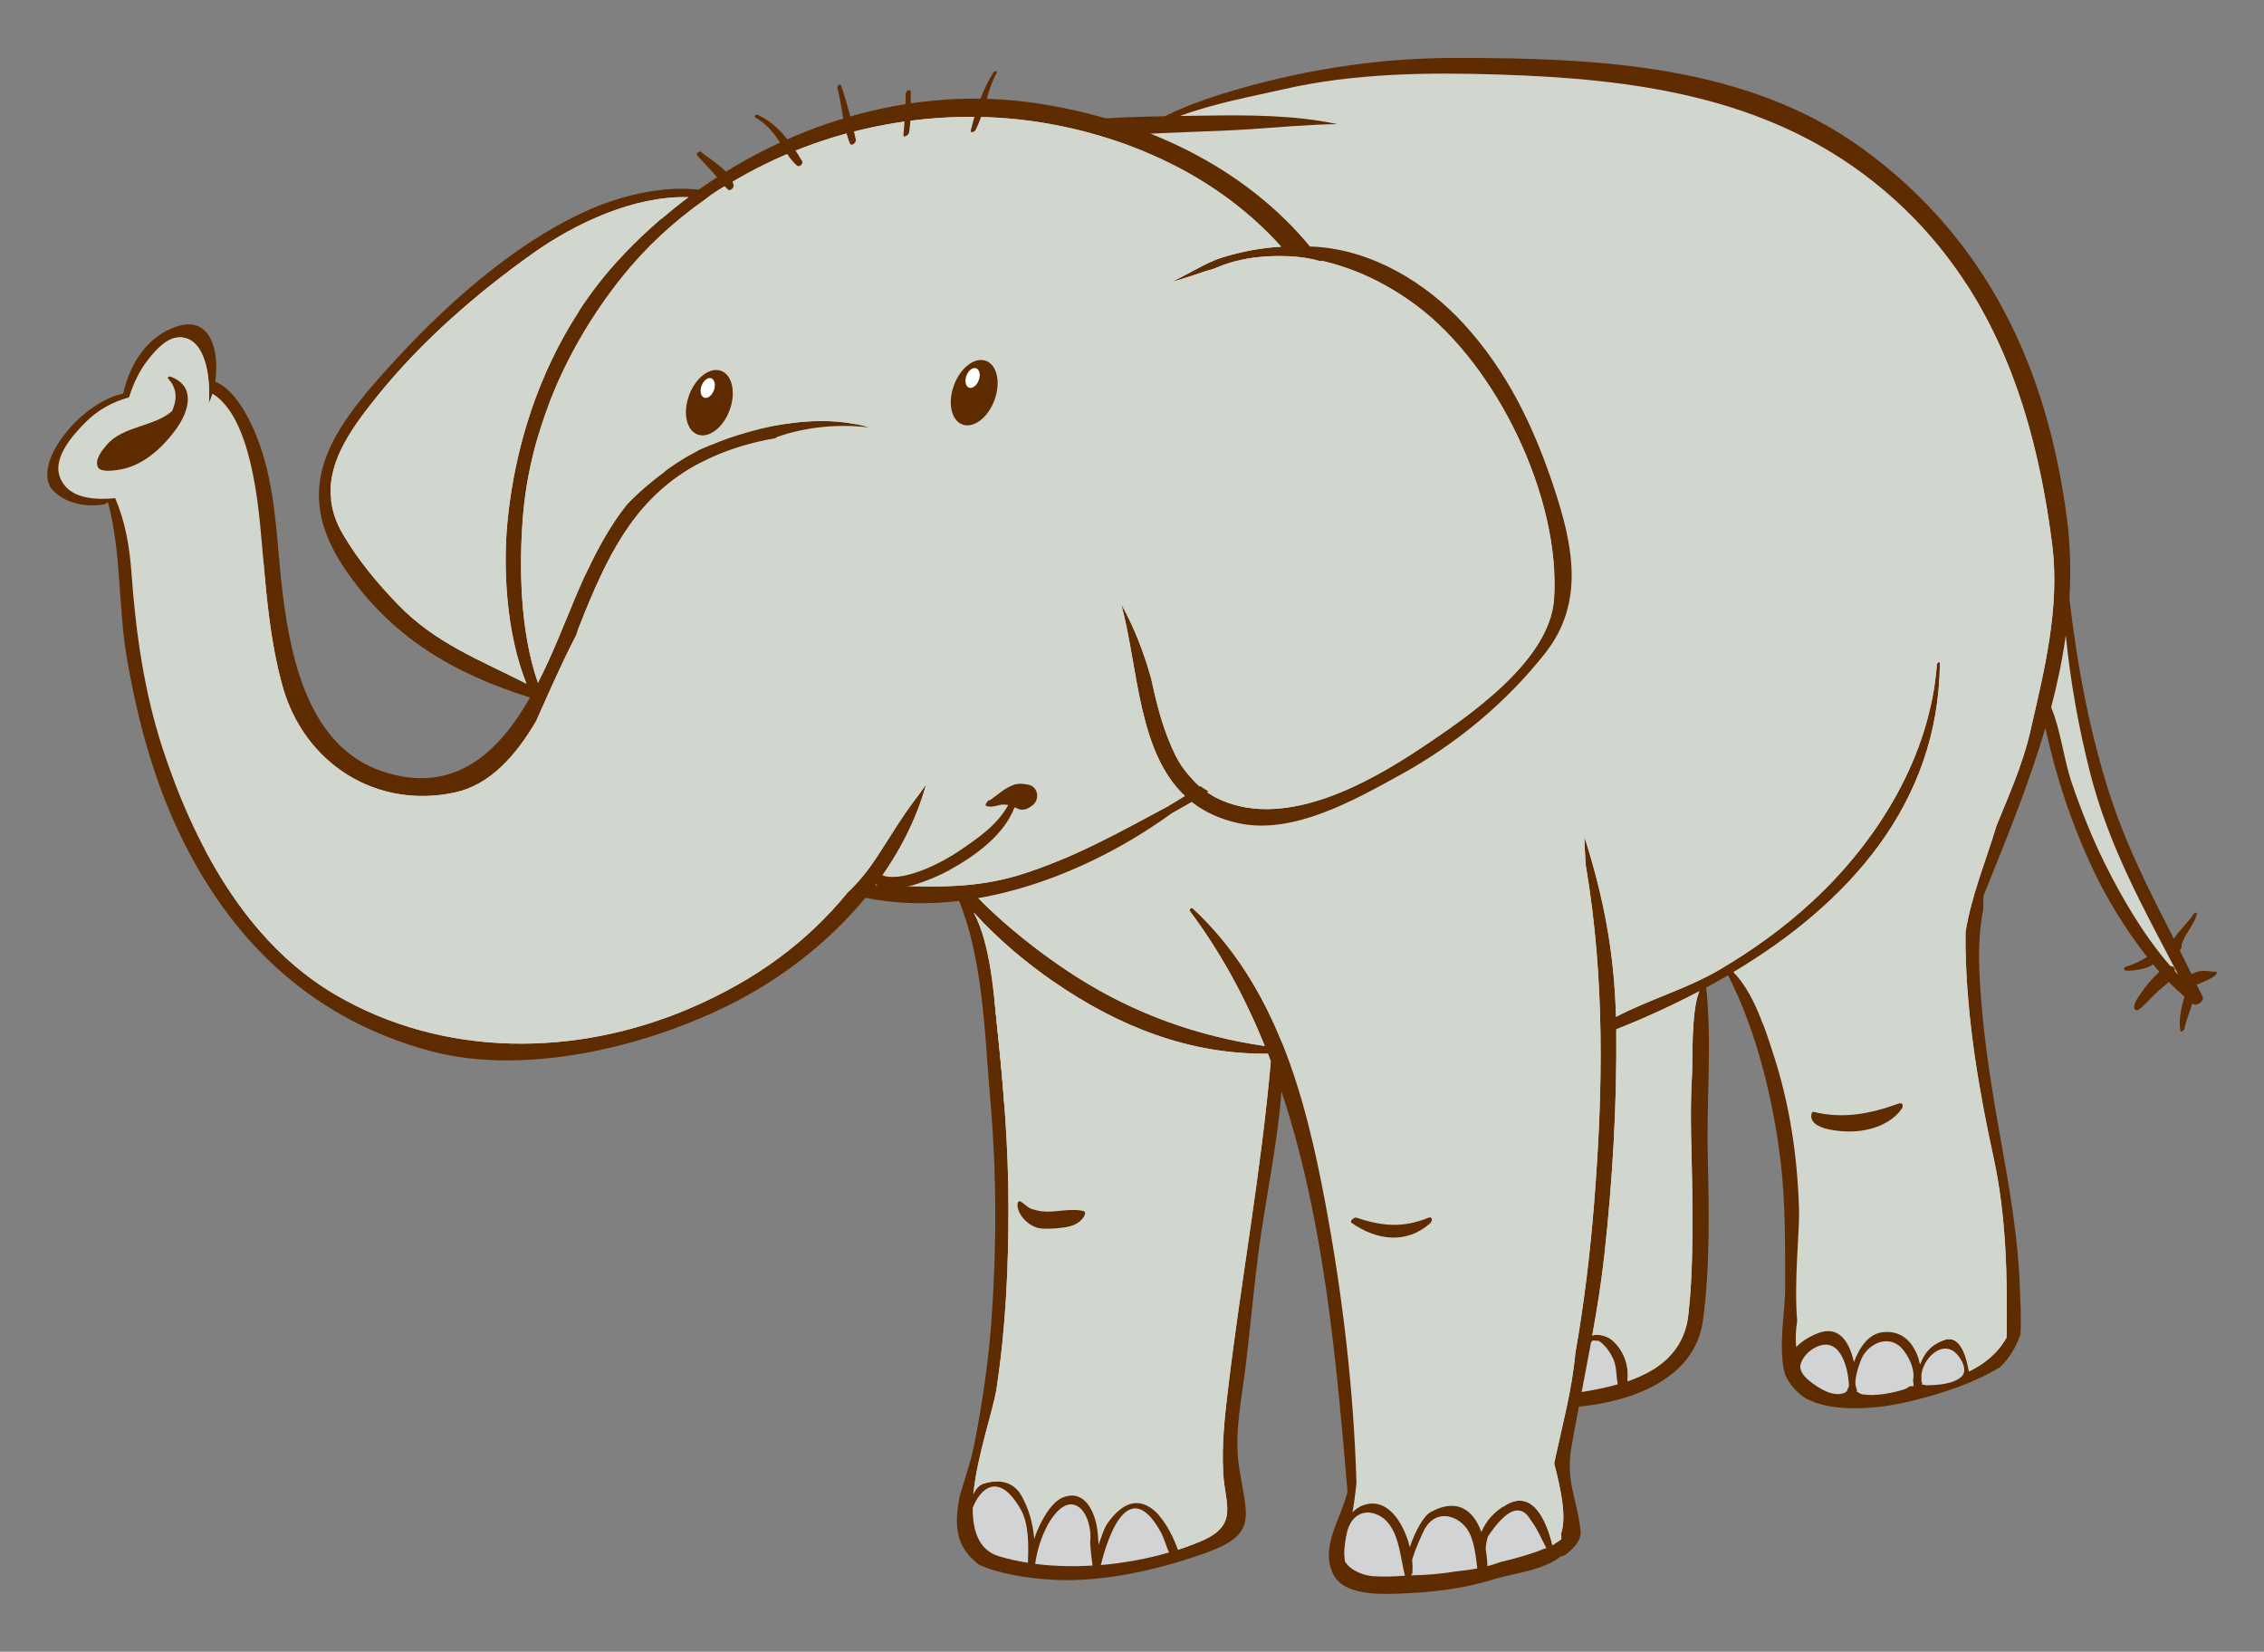 <?xml version="1.0" encoding="utf-8"?>
<!-- Generator: Adobe Illustrator 27.5.0, SVG Export Plug-In . SVG Version: 6.00 Build 0)  -->
<svg version="1.1" id="Layer_1" xmlns="http://www.w3.org/2000/svg" xmlns:xlink="http://www.w3.org/1999/xlink" x="0px" y="0px"
	 viewBox="0 0 217.042 158.333" style="enable-background:new 0 0 217.042 158.333;" xml:space="preserve">
<rect x="0" y="0" width="217.042" height="158.333" fill="#808080" stroke="none"/>
<g>
	<g>
		<g>
			<g>
				<path style="fill:#5E2C00;" d="M212.494,93.19c-0.042-0.086-0.136-0.07-0.212-0.028c0.029-0.019,0.053-0.029,0.068-0.034
					c-0.013,0.005-0.026,0.008-0.055,0.01c-0.06,0.011-0.128,0-0.188-0.002c-0.197-0.011-0.388-0.061-0.587-0.071
					c-0.501-0.028-0.972,0.058-1.41,0.31c-0.005,0.003-0.008,0.008-0.013,0.011c-0.377-0.758-0.744-1.529-1.126-2.281
					c0.133-0.16,0.22-0.349,0.167-0.497c0.278-1.114,1.203-1.887,1.455-3c0.044-0.199-0.212-0.121-0.278-0.019
					c-0.529,0.831-1.381,1.541-1.913,2.4c-2.209-4.324-4.408-8.595-5.978-13.32c-2.067-6.232-3.273-12.752-4.036-19.288
					c0.149-2.495,0.1-5.021-0.23-7.589c-1.858-14.413-7.581-26.782-19.56-35.514c-11.169-8.14-25.676-8.713-38.913-8.726
					c-7.133-0.008-14.01,1.001-20.86,2.951c-1.994,0.571-4.767,1.436-7.151,2.642c-3.826,0.063-7.723,0.207-11.418,0.851
					c-7.861,1.368-15.317,5.818-17.987,13.677c-3.587,10.558-3.506,22.159-1.659,33.061c1.001,5.904,2.429,11.973,5.184,17.324
					c1.462,2.846,3.291,6.224,5.485,8.881c0.063,0.084,0.123,0.173,0.186,0.257c0,0.021-0.013,0.045-0.005,0.066
					c2.82,5.955,2.911,13.729,3.48,20.225c0.611,7.007,0.616,14.052,0.107,21.066c-0.288,3.981-0.87,7.94-1.638,11.856
					c-0.333,1.703-0.925,3.362-1.413,5.029c-0.354,1.837-0.503,3.727,0.582,5.259c0.354,0.496,0.783,0.901,1.245,1.271
					c2.057,0.964,4.83,1.268,6.187,1.396c4.995,0.469,10.477-0.741,15.165-2.358c5.487-1.895,4.395-3.383,3.608-8.404
					c-0.498-3.189,0.283-6.656,0.655-9.821c0.422-3.554,0.744-7.115,1.2-10.663c0.661-5.11,1.824-10.315,2.214-15.49
					c4.067,12.206,5.262,25.733,6.326,38.365c-0.642,2.648-2.61,5.254-1.394,7.848c0.972,2.068,4.355,1.979,6.176,1.921
					c3.145-0.1,6.258-0.442,9.274-1.386c1.839-0.577,4.714-0.825,6.392-2.193c0.17-0.003,0.374-0.076,0.597-0.263
					c0.595-0.503,1.384-1.221,1.3-2.13c-0.275-2.985-1.457-4.751-0.88-8.056c0.228-1.308,0.472-2.604,0.718-3.899
					c5.11-0.487,11.143-2.679,11.895-8.252c0.715-5.304,0.568-10.826,0.456-16.175c-0.11-5.146,0.419-10.642-0.147-15.749
					c0.705-0.38,1.41-0.763,2.102-1.169c2.723,5.307,4.321,11.921,5.026,17.76c0.495,4.091,0.44,8.252,0.445,12.363
					c0.003,1.919-0.721,5.818,0.008,8.19c0.435,0.938,1.093,1.667,1.926,2.215c1.902,1.051,4.615,1.121,7.337,0.813
					c1.227-0.165,2.4-0.417,3.428-0.685c2.841-0.739,5.454-1.63,7.898-3.084c0.202-0.199,0.395-0.403,0.566-0.61
					c0.64-0.776,1.072-1.628,1.392-2.521c0.102-1.698-0.026-3.504-0.047-4.234c-0.142-4.958-1.014-9.836-1.887-14.707
					c-0.828-4.62-1.564-9.226-1.892-13.915c-0.189-2.731-0.262-5.344,0.262-7.907c0.008-0.438,0.011-0.878,0.021-1.315
					c0.005-0.008,0.011-0.016,0.016-0.021c2.128-5.275,4.316-10.603,5.915-16.043c1.046,4.741,2.495,9.154,4.612,13.643
					c1.24,2.626,3.061,5.663,5.152,8.309c-0.262,0.129-0.516,0.289-0.768,0.414c-0.262,0.132-0.535,0.252-0.807,0.363
					c-0.1,0.036-0.199,0.07-0.301,0.097c-0.037,0.005-0.071,0.016-0.107,0.026c-0.021,0.011-0.029,0.013-0.042,0.016
					c0.01,0,0.018-0.003,0.029,0c-0.016-0.003-0.034,0.005-0.05,0.011c0.005-0.003,0.016-0.008,0.021-0.011
					c-0.024,0.003-0.042,0.011-0.044,0.016c-0.103,0.039-0.199,0.171-0.134,0.254c0.016,0.029,0.018,0.026,0.01-0.01
					c0.005,0.067,0.042,0.104,0.107,0.112c0.454,0.073,0.967-0.037,1.415-0.115c0.427-0.076,0.891-0.204,1.232-0.484
					c0.199,0.24,0.398,0.484,0.603,0.718c-0.314,0.296-0.6,0.634-0.792,0.817c-0.403,0.401-0.726,0.896-1.048,1.362
					c-0.262,0.372-0.616,0.845-0.582,1.324c0.013-0.008,0.026-0.014,0.037-0.021c0.013,0.207,0.233,0.322,0.54,0.063
					c0.637-0.54,1.177-1.192,1.793-1.748c0.301-0.272,0.658-0.527,0.954-0.823c0.497,0.517,1.006,0.982,1.517,1.423
					c-0.333,1.051-0.587,2.249-0.396,3.26c0.04,0.199,0.362-0.055,0.38-0.162c0.142-0.81,0.524-1.641,0.765-2.477
					c0.029,0.023,0.058,0.05,0.086,0.076c0.346,0.26,1.085-0.299,0.894-0.705c-0.186-0.391-0.38-0.763-0.569-1.147
					C211.251,94.129,212.68,93.558,212.494,93.19z"/>
				<path style="fill:#D1D3D4;" d="M98.541,149.8c-0.961-0.152-1.897-0.354-2.78-0.624c-1.908-0.576-2.521-2.393-2.513-4.641
					c0.745-1.902,2.503-3.488,4.578,0.1C98.654,146.064,98.61,148.125,98.541,149.8z"/>
				<path style="fill:#D1D3D4;" d="M99.233,149.907c0.226-1.415,0.548-2.477,1.242-3.805c2.283-3.937,4.345-0.949,4.036,1.764
					c0.042,0.736,0.124,1.47,0.228,2.201C102.871,150.178,101.008,150.136,99.233,149.907z"/>
				<path style="fill:#D1D3D4;" d="M105.533,150.018c0.27-1.114,2.309-9.271,5.716-3.218c0.356,0.631,0.516,1.352,0.823,2.012
					C110.004,149.415,107.776,149.829,105.533,150.018z"/>
				<path style="fill:#D1D6CF;" d="M117.743,133.016c-0.333,2.77-0.634,5.439-0.475,8.233c0.165,2.922,1.523,4.922-2.094,6.468
					c-0.715,0.304-1.465,0.584-2.243,0.836c-0.002-0.008,0-0.016-0.002-0.023c-1.224-3.412-3.837-6.589-6.712-2.571
					c-0.401,0.559-0.65,1.437-0.875,2.063c-0.011,0.019-0.016,0.031-0.024,0.05c-0.044-0.64-0.068-1.284-0.199-1.91
					c-0.33-1.58-1.329-3.428-3.268-2.603c-1.166,0.495-2.149,2.439-2.55,3.522c-0.06,0.165-0.113,0.316-0.157,0.461
					c-0.005-0.073-0.011-0.142-0.016-0.223c-0.152-1.431-0.503-2.699-1.213-3.962c-0.792-1.407-2.293-1.57-3.632-1.138
					c-0.451,0.144-0.75,0.534-0.967,1.006c0.346-3.682,1.9-8.039,2.214-10.092c0.894-5.83,1.161-11.745,1.148-17.639
					c-0.011-5.624-0.467-11.266-1.064-16.855c-0.325-3.042-0.598-8.063-2.275-11.18c2.39,2.642,5.199,4.948,7.697,6.664
					c6.192,4.264,12.99,6.969,20.516,6.879c0.097,0.247,0.181,0.496,0.272,0.739C120.924,112.169,118.99,122.611,117.743,133.016z"
					/>
				<path style="fill:#D1D6CF;" d="M121.825,101.741c-0.092-0.243-0.175-0.492-0.272-0.739c-7.526,0.09-14.324-2.615-20.516-6.879
					c-2.498-1.716-5.307-4.022-7.697-6.664c1.677,3.116,1.95,8.138,2.275,11.18c0.259,2.427,0.482,4.861,0.663,7.301
					c0.207-0.702,0.445-1.396,0.752-2.063c1.059-2.298,2.408-4.3,5.134-4.36c2.29-0.053,4.35,2.141,5.44,3.912
					c3.456,5.613,3.328,12.729,3.646,19.094c0.374,7.604,0.031,15.176-0.108,22.771c0.737,0.841,1.35,2.021,1.788,3.236
					c0.002,0.008,0,0.016,0.002,0.023c0.778-0.252,1.528-0.532,2.243-0.836c3.616-1.546,2.259-3.546,2.094-6.468
					c-0.16-2.794,0.142-5.464,0.475-8.233C118.99,122.611,120.924,112.169,121.825,101.741z"/>
				<path style="fill:#D1D6CF;" d="M98.028,120.516c-0.071-8.276-0.247-16.932-2.718-24.883c0.121,1.101,0.212,2.139,0.304,3.006
					c0.597,5.59,1.053,11.231,1.064,16.855c0.013,5.894-0.254,11.808-1.148,17.639c-0.314,2.053-1.869,6.41-2.214,10.092
					c0.217-0.472,0.516-0.862,0.967-1.006c0.472-0.152,0.962-0.223,1.436-0.202c0.496-1.685,0.849-3.414,1.135-5.094
					C97.776,131.477,98.078,126.034,98.028,120.516z"/>
				<path style="fill:#D1D3D4;" d="M131.697,151.092c-0.956-0.058-2.225-0.529-2.767-1.426c-0.032-0.319-0.065-0.684-0.063-0.763
					c0.013-0.681,0.113-1.378,0.27-2.038c0.356-1.525,1.58-2.343,3.042-1.609c1.955,0.982,2.028,3.976,2.51,5.786
					C133.686,151.113,132.68,151.154,131.697,151.092z"/>
				<path style="fill:#D1D3D4;" d="M139.569,150.625c-1.391,0.247-2.851,0.357-4.3,0.383h-0.008
					c0.115-0.128,0.191-0.277,0.139-0.377c0.031-0.32,0.021-0.697-0.024-1.107c0.32-1.121,0.917-2.368,1.109-2.77
					c1.143-2.388,3.76-1.46,4.512,0.467c0.388,0.993,0.506,2.067,0.624,3.121C140.942,150.471,140.253,150.56,139.569,150.625z"/>
				<path style="fill:#D1D3D4;" d="M147.989,148.474c-1.208,0.503-2.712,0.917-4.135,1.253c-0.411,0.16-0.836,0.285-1.266,0.396
					c0-0.003,0.005-0.011,0.002-0.019c-0.016-0.542-0.07-1.095-0.162-1.638c0.023-0.393,0.089-0.786,0.209-1.177
					c1.793-2.686,3.161-3.215,4.104-1.59c0.613,0.804,1.027,1.789,1.504,2.696C148.159,148.419,148.086,148.458,147.989,148.474z"/>
				<path style="fill:#D1D3D4;" d="M151.629,133.435c0.309-1.604,0.613-3.205,0.907-4.809c0.002,0.003,0.002,0.003,0.002,0.003
					c0.055,0.01,0.147-0.076,0.123-0.137c0.11,0.011,0.291,0.019,0.577,0.031c0.199,0.11,0.375,0.246,0.527,0.414
					c0.364,0.352,0.642,0.802,0.859,1.253c0.391,0.797,0.291,1.675,0.472,2.505C153.956,133.02,152.774,133.251,151.629,133.435z"/>
				<path style="fill:#D1D6CF;" d="M162.203,103.167c-0.23,3.695-0.005,7.403,0.026,11.101c0.034,3.881,0.063,7.891-0.37,11.743
					c-0.401,3.579-2.882,5.38-5.844,6.393c0.205-1.524-0.398-3.123-1.617-4.059c-0.31-0.236-1.253-0.551-1.756-0.317
					c0.464-2.573,0.883-5.157,1.171-7.788c0.784-7.168,1.203-14.363,1.132-21.572c2.665-1.06,5.349-2.275,7.962-3.651
					C162.098,96.933,162.287,101.841,162.203,103.167z"/>
				<path style="fill:#D1D6CF;" d="M162.203,103.167c-0.23,3.695-0.005,7.403,0.026,11.101c0.034,3.881,0.063,7.891-0.37,11.743
					c-0.401,3.579-2.882,5.38-5.844,6.393c0.205-1.524-0.398-3.123-1.617-4.059c-0.31-0.236-1.253-0.551-1.756-0.317
					c0.464-2.573,0.883-5.157,1.171-7.788c0.784-7.168,1.203-14.363,1.132-21.572c2.665-1.06,5.349-2.275,7.962-3.651
					C162.098,96.933,162.287,101.841,162.203,103.167z"/>
				<path style="fill:#D1D3D4;" d="M177.132,133.115c-0.021,0.157-0.104,0.312-0.288,0.39c-1.124,0.482-2.568-0.484-3.407-1.16
					c-0.466-0.38-1.025-0.98-0.799-1.646c0.218-0.645,0.742-1.189,1.339-1.509c2.393-1.273,3.205,1.845,3.275,3.621
					C177.258,132.924,177.203,133.025,177.132,133.115z"/>
				<path style="fill:#D1D3D4;" d="M183.456,132.858c-0.136,0.016-0.27,0.021-0.409,0.036c-0.128,0.118-0.29,0.218-0.497,0.283
					c-1.182,0.375-2.699,0.66-3.939,0.49c-0.233-0.034-0.39-0.118-0.493-0.233c-0.039-0.003-0.079,0-0.118,0
					c0.021-0.045,0.034-0.087,0.039-0.131c-0.044-0.087-0.079-0.181-0.086-0.286c-0.304-0.684,0.31-2.295,0.454-2.667
					c0.521-1.332,2.214-2.359,3.559-1.426c0.763,0.532,1.703,2.251,1.431,3.364C183.421,132.486,183.442,132.68,183.456,132.858z"/>
				<path style="fill:#D1D3D4;" d="M188.028,131.975c-0.815,0.721-2.333,0.802-3.37,0.811c-0.079,0.002-0.155-0.024-0.223-0.061
					c-0.055,0.008-0.11,0.019-0.168,0.028c0.003-0.067-0.002-0.139-0.002-0.207c-0.06-0.102-0.092-0.223-0.052-0.343
					c-0.003-0.006-0.008-0.008-0.008-0.014c-0.199-1.459,1.648-3.76,3.163-2.602C187.923,130.015,188.741,131.344,188.028,131.975z"
					/>
				<path style="fill:#D1D6CF;" d="M194.629,70.143c-0.713,3.1-2.015,6.024-3.218,8.97c-1.022,3.412-2.403,6.659-2.98,10.228
					c-0.003,0.547-0.008,1.093,0.003,1.64c0.121,6.664,1.253,13.433,2.675,19.938c1.237,5.655,1.342,11.493,1.261,17.279
					c-0.818,1.479-2.089,2.526-3.611,3.263c-0.238-1.373-0.807-3.577-2.393-3.006c-1.315,0.475-1.923,1.295-2.29,2.322
					c-0.414-1.779-1.515-3.31-3.572-3.079c-1.368,0.154-2.241,1.446-2.775,2.875c-0.356-1.594-1.111-3.121-2.705-2.97
					c-0.679,0.065-2.049,0.685-2.833,1.52c-0.084-0.797-0.032-1.651,0.097-2.514c-0.317-3.889,0.241-8.527,0.178-10.679
					c-0.152-5.097-0.878-10.013-2.455-14.861c-0.805-2.471-1.869-5.93-3.824-7.885c10.818-6.46,19.688-16.007,19.783-29.642
					c0-0.178-0.275,0-0.283,0.121c-0.652,8.81-5.616,16.897-11.971,22.767c-2.688,2.484-5.634,4.606-8.779,6.467
					c-3.184,1.885-6.753,2.864-10.018,4.573c-0.16-6.154-1.171-11.421-3.021-17.246c0.005,0.904,0.058,1.813,0.126,2.72
					c1.829,10.781,1.672,21.515,0.791,32.485c-0.388,4.798-0.957,9.555-1.792,14.279c-0.32,3.582-1.294,7.057-2.028,10.574
					c0.582,2.259,1.221,5.016,0.671,6.7c0.013,0.207,0.018,0.401,0.011,0.566c-0.168,0.131-0.364,0.259-0.577,0.382
					c-0.079,0.079-0.181,0.132-0.272,0.194c-0.503-2.078-1.743-5.359-4.35-3.931c-1.198,0.66-2.005,1.575-2.463,2.657
					c-0.744-2.033-2.259-3.341-4.882-1.9c-0.652,0.356-1.491,1.861-1.979,3.357c-0.582-2.309-2.112-4.814-4.413-4.041
					c-0.448,0.149-0.791,0.401-1.087,0.697c0.176-0.92,0.275-1.851,0.385-2.775c-0.262-9.002-1.342-18.1-2.987-26.879
					c-1.934-10.313-4.762-20.894-12.718-28.248c-0.121-0.11-0.372,0.128-0.275,0.257c2.993,3.988,5.333,8.349,7.196,12.946
					c-6.446-0.933-12.484-3.095-18.008-6.604c-4.334-2.754-10.251-7.445-13.391-12.385c-0.773-1.59-1.501-3.2-2.288-4.633
					c-2.097-3.813-3.229-8.103-4.264-12.304c-2.523-10.236-3.134-21.127-1.455-31.528c0.831-5.147,2.319-10.186,6.122-13.941
					c4.025-3.975,10.464-5.624,15.97-5.754c1.483-0.034,2.961-0.102,4.439-0.176c3.813-0.293,7.649-0.299,11.473-0.556
					c2.752-0.184,5.548-0.445,8.333-0.487c-4.133-0.886-8.606-0.873-12.668-0.813c-0.792,0.013-1.593,0.023-2.398,0.034
					c3.313-1.234,7.141-1.923,9.893-2.555c6.764-1.554,13.86-1.638,20.76-1.415c12.822,0.409,25.519,2.06,35.896,10.32
					c11.019,8.771,15.33,21.182,17.06,34.67C197.509,58.211,195.982,64.252,194.629,70.143z"/>
				<path style="fill:#D1D6CF;" d="M194.629,70.143c1.352-5.891,2.88-11.931,2.099-18c-1.164-9.08-3.509-17.668-8.273-24.99
					c2.513,8.564,3.076,18.242-0.299,26.315c-1.96,4.688-5.205,8.276-9.502,10.977c-4.083,2.566-10.207,5.55-15.053,3.253
					c-5.17-2.45-7.125-8.803-8.603-13.874c-1.992-6.832-4.413-13.726-8.242-19.769c-8.695-13.737-24.777-21.795-40.967-20.847
					c-0.178,0.011-0.309-0.05-0.401-0.146c-0.482,0.018-0.964,0.047-1.449,0.058c-5.506,0.131-11.944,1.779-15.97,5.754
					c-3.802,3.755-5.291,8.795-6.122,13.941c-1.68,10.401-1.069,21.292,1.455,31.528c1.035,4.201,2.167,8.491,4.264,12.304
					c0.786,1.433,1.515,3.042,2.288,4.633c3.14,4.94,9.057,9.631,13.391,12.385c5.524,3.509,11.562,5.671,18.008,6.604
					c-1.863-4.597-4.203-8.958-7.196-12.946c-0.097-0.129,0.154-0.367,0.275-0.257c3.96,3.661,6.648,8.122,8.59,12.949
					c-0.503-2.715-0.891-5.49-0.847-8.243c0.04-2.481,0.212-5.927,2.731-7.224c2.872-1.481,7.046,1.818,8.986,3.53
					c7.901,6.981,10.225,17.98,10.833,28.075c0.555,9.245-1.198,18.967-0.542,28.305c0.131-0.087,0.251-0.182,0.393-0.26
					c2.607-1.429,3.847,1.853,4.35,3.931c0.092-0.063,0.194-0.115,0.272-0.194c0.212-0.123,0.409-0.251,0.577-0.382
					c0.008-0.165,0.002-0.359-0.011-0.566c0.55-1.685-0.089-4.441-0.671-6.7c0.734-3.518,1.709-6.992,2.028-10.574
					c0.836-4.725,1.405-9.481,1.792-14.279c0.88-10.97,1.038-21.704-0.791-32.485c-0.068-0.907-0.121-1.816-0.126-2.72
					c1.85,5.825,2.861,11.092,3.021,17.246c3.265-1.709,6.834-2.688,10.018-4.573c3.145-1.861,6.09-3.983,8.779-6.467
					c6.355-5.87,11.318-13.957,11.971-22.767c0.008-0.121,0.283-0.299,0.283-0.121c-0.094,13.635-8.965,23.182-19.783,29.642
					c1.253,1.252,2.139,3.123,2.825,4.958c0.414-1.41,1.051-2.738,2.039-3.905c2.694-3.184,7.843-6.255,10.343-1.095
					c3.213,6.63,3.265,15.529,3.218,22.744c-0.032,4.835-0.314,9.659-0.655,14.476c0.042,0.139,0.087,0.275,0.118,0.414
					c0.367-1.027,0.975-1.848,2.29-2.322c1.585-0.571,2.154,1.633,2.393,3.006c1.523-0.736,2.794-1.784,3.611-3.263
					c0.081-5.786-0.023-11.624-1.261-17.279c-1.423-6.505-2.555-13.273-2.675-19.938c-0.011-0.547-0.005-1.093-0.003-1.64
					c0.577-3.569,1.958-6.816,2.98-10.228C192.614,76.167,193.917,73.243,194.629,70.143z"/>
				<path style="fill:#D1D6CF;" d="M208.495,93.075c0.011-0.131-0.005-0.277-0.105-0.354c-0.103-0.079-0.215-0.113-0.325-0.123
					c-2.594-2.954-4.788-6.801-6.305-9.87c-1.21-2.45-2.24-5.039-3.126-7.621c-0.813-2.377-1.043-5.005-1.997-7.303
					c0.6-2.28,1.083-4.583,1.402-6.913c0.446,4.429,1.219,8.808,2.332,13.179c1.816,7.141,5.16,13.058,8.449,19.366
					C208.707,93.324,208.605,93.193,208.495,93.075z"/>
				<path style="fill:#5E2C00;" d="M136.925,116.733c-2.424,0.985-4.442,0.815-6.892-0.016c-0.21-0.07-0.694,0.341-0.456,0.506
					c2.377,1.659,5.246,2.073,7.534,0.026C137.355,117.035,137.344,116.561,136.925,116.733z"/>
				<path style="fill:#5E2C00;" d="M103.88,116.092c-0.875-0.233-2.023-0.037-2.927,0.034c-0.718,0.055-1.342-0.008-2.026-0.229
					c-0.438-0.142-0.731-0.542-1.129-0.746c-0.089-0.045-0.223,0.075-0.238,0.159c-0.16,1.062,1.08,2.251,2.046,2.414
					c0.663,0.115,1.685,0.028,2.361-0.061c0.784-0.103,1.46-0.341,1.921-1.001C103.977,116.534,104.142,116.16,103.88,116.092z"/>
				<path style="fill:#5E2C00;" d="M182.006,105.787c-2.705,0.978-5.296,1.489-8.132,0.795c-0.087-0.021-0.178,0.049-0.199,0.131
					c-0.367,1.473,2.293,1.69,3.224,1.739c1.926,0.1,4.268-0.519,5.409-2.169C182.512,105.986,182.405,105.644,182.006,105.787z"/>
			</g>
			<g>
				<path style="fill:#5E2C00;" d="M148.943,46.647c-1.929-5.799-4.471-11.077-8.635-15.621c-3.643-3.973-8.815-7.068-14.306-7.38
					c-0.142-0.008-0.28-0.008-0.422-0.016c-6.245-7.558-15.807-12.212-26.42-13.76c-11.313-1.654-22.914,1.748-32.172,8.307
					c-3.7-0.401-7.762,0.663-10.865,2.083c-7.16,3.276-13.729,9.269-18.957,15.05c-5.569,6.156-9.29,11.546-4.135,19.175
					c4.439,6.567,10.417,10.071,17.78,12.374c-2.987,5.244-7.262,9.392-14.169,7.076c-6.939-2.327-8.724-10.556-9.521-16.855
					c-0.579-4.588-0.574-9.138-1.934-13.59c-0.624-2.054-2.267-6.03-4.555-6.897c0.43-2.864-0.404-6.428-3.732-5.283
					c-2.503,0.862-4.057,2.985-4.825,5.443c-0.068,0.22-0.181,0.582-0.28,0.993c-0.818,0.144-1.46,0.448-2.201,0.878
					c-1.753,1.014-3.197,2.497-4.229,4.227c-0.645,1.08-1.329,3.021-0.323,4.12c1.192,1.297,3.26,1.68,4.94,1.373
					c0.1-0.021,0.244-0.115,0.359-0.239c1.318,4.882,0.967,10.061,1.84,15.084c1.059,6.098,2.678,12.057,5.466,17.603
					c5.021,9.996,12.73,17.036,23.637,19.961c9.4,2.519,21.725-0.635,30.05-5.168c4.282-2.335,8.391-5.6,11.63-9.526
					c10.081,2.042,21.216-2.201,29.371-8.11c0.637-0.359,1.281-0.711,1.908-1.085c1.2,0.946,2.684,1.656,4.541,2.054
					c5.23,1.117,11.174-2.288,15.539-4.69c5.275-2.904,10.11-6.911,13.826-11.643C151.988,57.7,150.761,52.129,148.943,46.647z"/>
				<path style="fill:#D1D6CF;" d="M38.109,57.905c-1.984-2.063-3.787-4.23-5.239-6.701c-2.938-4.995,0.152-9.311,3.257-13.184
					c4.209-5.247,9.534-9.885,15.003-13.763C55.098,21.442,60.754,18.751,66,18.9c-2.487,1.858-4.803,3.936-6.874,6.221
					c-6.187,6.837-9.599,15.836-10.479,24.919c-0.417,4.334-0.16,10.519,1.819,15.495C46.016,63.253,41.762,61.699,38.109,57.905z"
					/>
				<path style="fill:#D1D6CF;" d="M32.213,45.976c1.675-4.332,4.851-7.55,8.058-10.808c3.771-3.828,7.747-7.73,12.256-10.697
					c1.866-1.227,3.96-2.513,6.19-2.946c1.572-0.306,3.168-0.422,4.756-0.595c0.823-0.7,1.661-1.384,2.526-2.031
					c-5.246-0.149-10.901,2.542-14.869,5.356c-5.469,3.878-10.794,8.517-15.003,13.763c-2.343,2.919-4.669,6.093-4.418,9.617
					C31.836,47.074,32.001,46.518,32.213,45.976z"/>
				<path style="fill:#D1D6CF;" d="M48.646,50.041c0.694-7.157,2.969-14.256,6.923-20.294c-0.825,0.815-1.604,1.693-2.306,2.676
					c-1.994,2.783-3.878,5.865-4.84,9.169c-0.781,2.678-1.258,5.521-2.411,8.074c-0.912,2.013-2.004,3.923-4.245,4.531
					c-1.887,0.511-4.387-0.705-5.87-1.771c-1.795-1.292-3.202-2.806-4.153-4.525c0.115,1.069,0.459,2.17,1.127,3.304
					c1.452,2.471,3.255,4.639,5.239,6.701c3.653,3.794,7.906,5.348,12.356,7.631C48.487,60.559,48.23,54.375,48.646,50.041z"/>
				<path style="fill:#D1D6CF;" d="M148.98,57.428c-0.409,5.946-8.223,11.248-12.694,14.237c-5.346,3.575-13.485,8.037-19.812,4.741
					c-0.265-0.139-0.5-0.304-0.742-0.466c0.045-0.029,0.089-0.061,0.134-0.089c-0.267-0.146-0.521-0.317-0.773-0.503
					c-0.024,0.016-0.047,0.031-0.071,0.047c-0.349-0.293-0.661-0.626-0.956-0.975c-0.527-0.571-0.996-1.245-1.389-2.034
					c-0.105-0.207-0.197-0.417-0.289-0.627c-0.026-0.055-0.05-0.11-0.076-0.165c-0.034-0.084-0.071-0.167-0.105-0.249
					c-0.841-1.939-1.384-4.146-1.858-6.336c-0.011-0.034-0.019-0.068-0.029-0.102c-0.686-2.427-1.572-4.714-2.781-6.902
					c-0.003,0.029-0.01,0.058-0.003,0.083c1.599,6.048,1.562,13.976,6.056,18.208c-0.584,0.367-1.174,0.716-1.769,1.069
					c-4.581,2.442-8.794,4.835-13.925,6.454c-4.835,1.525-9.309,1.147-13.983,1.022c2.199-2.919,3.9-6.171,4.866-9.644
					c-0.338,0.487-0.689,0.967-1.064,1.462c-1.392,1.83-2.502,3.766-3.771,5.666c-0.836,1.252-1.74,2.351-2.77,3.307
					c0.005,0,0.013,0.003,0.016,0.003c-3.826,4.651-8.679,8.276-14.982,10.986c-10.975,4.72-23.677,4.782-34.038-1.261
					c-8.585-5.008-13.617-14.534-16.599-23.666c-1.779-5.461-2.565-11.127-2.974-16.832c-0.184-2.547-0.611-4.9-1.557-7.112
					c-2.223,0.225-4.649-0.037-5.338-2.128c-0.61-1.86,1.36-4.007,2.529-5.178c1.138-1.137,2.574-1.939,4.13-2.353
					c0.419-1.305,0.996-2.566,1.827-3.614c0.878-1.111,2.188-2.584,3.755-2.016c1.855,0.676,2.238,3.968,2.067,6.206
					c0.134-0.275,0.257-0.576,0.357-0.912c3.747,2.198,4.429,10.938,4.704,14.022c0.424,4.732,0.729,9.348,1.997,13.941
					c2.066,7.479,9.023,11.884,16.565,10.238c3.333-0.729,5.815-3.519,7.754-6.824c1.247-2.791,2.469-5.603,3.871-8.289
					c0.058-0.186,0.113-0.372,0.17-0.553c0.249-0.64,0.49-1.25,0.718-1.8c2.432-5.91,5.076-11.048,11.03-14.151
					c2.159-1.127,4.612-1.908,7.154-2.333c0.058-0.063,0.131-0.115,0.231-0.149c2.754-0.941,5.781-1.237,8.713-0.888
					c-5.136-1.543-11.475,0.055-16.221,2.133c-0.975,0.527-1.929,1.09-2.835,1.732c-1.465,1.033-2.867,2.209-4.119,3.522
					c-3.003,3.769-4.819,8.664-6.617,12.935c-0.576,1.368-1.208,2.783-1.913,4.159c-1.782-5.097-1.784-11.41-1.457-15.744
					c0.647-8.501,4.271-16.612,9.565-23.208c2.275-2.835,4.95-5.289,7.888-7.361c0.721-0.571,1.488-1.074,2.312-1.504
					c9.088-5.54,20.314-7.636,30.746-5.757c8.855,1.598,16.672,5.605,22.193,11.769c-1.918,0.113-3.771,0.448-5.721,1.059
					c-1.467,0.463-3.142,1.562-4.777,2.316c1.281-0.335,2.809-0.894,3.145-0.993c0.309-0.092,0.621-0.186,0.93-0.283
					c0.676-0.28,1.336-0.529,1.96-0.689c1.52-0.391,3.047-0.537,4.562-0.509c0.228,0,0.456,0.005,0.684,0.016
					c0.011,0.002,0.021,0,0.029,0c0.002,0,0,0.002,0.002,0.002c1.043,0.05,2.078,0.212,3.066,0.5
					c-0.019-0.026-0.037-0.055-0.058-0.081c3.271,0.721,6.379,2.251,9.08,4.253C143.51,35.006,149.637,47.76,148.98,57.428z"/>
				<path style="fill:#D1D6CF;" d="M25.203,58.696c0.131,8.839,3.242,21.604,14.727,20.535c9.308-0.865,14.41-7.828,16.968-16.239
					c1.266-4.172,1.89-9.025,4.395-12.697c1.596-2.337,3.663-4.132,5.794-5.904c-5.889,3.108-8.52,8.223-10.938,14.101
					c-0.228,0.55-0.469,1.161-0.718,1.8c-0.058,0.181-0.113,0.367-0.17,0.553c-1.402,2.686-2.623,5.498-3.871,8.289
					c-1.939,3.304-4.421,6.095-7.754,6.824c-7.542,1.646-14.499-2.759-16.565-10.238c-1.137-4.117-1.499-8.25-1.866-12.466
					C25.203,55.069,25.177,56.891,25.203,58.696z"/>
				<path style="fill:#D1D6CF;" d="M68.943,21.096c6.423-4.203,13.593-7.345,21.289-8.142c6.604-0.681,13.1,0.045,19.489,1.586
					c-2.862-1.187-5.907-2.086-9.096-2.662c-10.432-1.879-21.659,0.217-30.746,5.757c-0.823,0.43-1.591,0.933-2.312,1.504
					c-2.938,2.073-5.613,4.526-7.888,7.361c-3.006,3.745-5.472,7.977-7.16,12.495C56.482,31.715,62.504,25.308,68.943,21.096z"/>
				<path style="fill:#D1D6CF;" d="M15.557,43.148c-1.462,1.271-4.638,3.716-7.377,4.085c0.505,0.133,1.019,0.249,1.53,0.291
					c0.82-0.094,1.641-0.293,2.447-0.547c1.119-0.525,2.178-1.182,3.171-1.916c1.52-1.124,2.487-2.924,3.677-4.366
					c0.658-0.799,1.407-1.64,2.23-2.249c-0.269-0.267-0.553-0.508-0.865-0.691c-0.1,0.335-0.223,0.637-0.357,0.912
					c0.17-2.238-0.212-5.529-2.067-6.206c-0.844-0.306-1.609-0.013-2.277,0.49c0.55-0.029,1.119,0.079,1.693,0.37
					C21.233,35.279,17.638,41.34,15.557,43.148z"/>
				<path style="fill:#D1D6CF;" d="M53.484,61.293c0.427-1.017,0.857-2.07,1.305-3.134c0.414-1.226,0.925-2.416,1.567-3.553
					c1.051-2.217,2.251-4.371,3.745-6.248c1.103-1.158,2.337-2.191,3.616-3.134c0.029-0.073,0.076-0.149,0.155-0.215
					c0.786-0.671,1.624-1.164,2.484-1.507c0.233-0.133,0.464-0.27,0.7-0.398c0.569-0.249,1.159-0.49,1.767-0.72
					c2.041-0.999,4.208-1.625,6.412-1.735c2.27-0.356,4.563-0.409,6.701,0.003c3.464-0.37,6.983-0.372,10.524-0.134
					c4.812,0.322,9.285,0.815,13.223,3.326c0.307,0.026,0.613,0.052,0.92,0.079c-7.846-4.845-17.726-6.808-26.816-5.682
					c-5.862,0.729-12.249,2.042-17.466,4.906c-3.946,2.165-5.87,6.093-9.395,8.713c-0.251,0.186-0.629,0.037-0.775-0.204
					c-1.816-2.985-1.18-6.813-0.469-10.176c-0.813,2.673-1.352,5.43-1.567,8.229c-0.327,4.334-0.325,10.647,1.457,15.744
					C52.276,64.076,52.908,62.661,53.484,61.293z"/>
				<path style="fill:#D1D6CF;" d="M135.722,29.238c-2.702-2.002-5.81-3.532-9.08-4.253c0.021,0.026,0.039,0.055,0.058,0.081
					c-0.988-0.288-2.023-0.451-3.066-0.5c-0.002,0,0-0.002-0.002-0.002c-0.008,0-0.018,0.002-0.029,0
					c-0.228-0.011-0.456-0.016-0.684-0.016c-1.515-0.028-3.042,0.118-4.562,0.509c-0.624,0.16-1.284,0.409-1.96,0.689
					c-0.309,0.097-0.621,0.191-0.93,0.283c-0.336,0.1-1.863,0.658-3.145,0.993c1.635-0.755,3.31-1.853,4.777-2.316
					c1.95-0.611,3.803-0.946,5.721-1.059c-2.874-3.21-6.383-5.82-10.328-7.825c0.988,1.106,1.732,2.319,2.039,3.643
					c0.506,2.186-0.32,4.303-2.432,5.244c-3.907,1.74-7.979,3.512-10.173,7.343c8.52-3.781,18.724-6.902,26.879-0.482
					c6.523,5.134,9.775,15.493,8.339,23.569c-1.394,7.846-9.162,15.778-17.621,12.453c-8.703-3.423-8.698-14.476-14.306-20.71
					c1.438,4.816,0.933,10.723-0.817,14.995c-2.285,5.569-5.753,11.861-11.746,14.015c-0.516,0.186-0.831-0.427-0.642-0.834
					c1.947-4.172,3.475-9.437,2.275-14.051c-2.34,8.27-7.616,15.275-14.987,19.876c-4.24,2.647-9.025,4.361-13.711,6.054
					c-1.585,0.571-3.213,1.098-4.854,1.394c-3.191,1.248-6.672,2.167-10.133,2.453c-6.866,1.838-14.169,1.607-20.771-1.724
					c-3.865-1.95-7.249-4.588-10.205-7.66c2.982,5.65,7.026,10.741,12.547,13.962c10.361,6.043,23.063,5.98,34.038,1.261
					c6.303-2.71,11.156-6.335,14.982-10.986c-0.003,0-0.011-0.003-0.016-0.003c1.03-0.956,1.934-2.055,2.77-3.307
					c1.269-1.9,2.379-3.836,3.771-5.666c0.375-0.495,0.726-0.975,1.064-1.462c-0.967,3.472-2.667,6.724-4.866,9.644
					c4.675,0.125,9.149,0.503,13.983-1.022c5.131-1.62,9.345-4.012,13.925-6.454c0.595-0.354,1.185-0.702,1.769-1.069
					c-4.494-4.232-4.457-12.159-6.056-18.208c-0.008-0.026,0-0.055,0.003-0.083c1.208,2.188,2.094,4.476,2.781,6.902
					c0.01,0.034,0.018,0.068,0.029,0.102c0.474,2.191,1.017,4.398,1.858,6.336c0.034,0.082,0.071,0.165,0.105,0.249
					c0.026,0.055,0.049,0.11,0.076,0.165c0.092,0.21,0.184,0.419,0.289,0.627c0.393,0.788,0.862,1.462,1.389,2.034
					c0.296,0.349,0.608,0.681,0.956,0.975c0.023-0.016,0.047-0.031,0.071-0.047c0.252,0.186,0.506,0.356,0.773,0.503
					c-0.045,0.029-0.089,0.06-0.134,0.089c0.241,0.162,0.477,0.327,0.742,0.466c6.326,3.296,14.465-1.166,19.812-4.741
					c4.471-2.99,12.285-8.292,12.694-14.237C149.637,47.76,143.51,35.006,135.722,29.238z"/>
				<path style="fill:#5E2C00;" d="M16.288,36.083c-0.086-0.029-0.254,0.11-0.178,0.194c0.928,0.993,0.849,2.088,0.388,3.124
					c-1.669,1.494-4.72,1.434-6.245,3.221c-0.435,0.511-1.156,1.35-0.897,2.091c0.205,0.579,1.428,0.396,1.837,0.346
					c2.382-0.291,4.287-2.018,5.655-3.881C18.172,39.377,18.809,36.966,16.288,36.083z"/>
			</g>
		</g>
		<g>
			<g>
				<path style="fill:#5E2C00;" d="M95.334,38.358c-0.621,1.685-1.994,2.728-3.071,2.333c-1.072-0.396-1.433-2.083-0.81-3.768
					c0.623-1.685,1.997-2.728,3.069-2.333C95.596,34.985,95.958,36.673,95.334,38.358z"/>
			</g>
			<g>
				<path style="fill:#FFFFFF;" d="M93.83,36.45c-0.191,0.514-0.608,0.828-0.936,0.708c-0.325-0.118-0.438-0.634-0.247-1.143
					c0.189-0.514,0.608-0.833,0.933-0.713C93.909,35.423,94.019,35.934,93.83,36.45z"/>
			</g>
		</g>
		<g>
			<g>
				<path style="fill:#5E2C00;" d="M69.946,39.317c-0.623,1.688-1.996,2.728-3.069,2.333c-1.074-0.393-1.436-2.083-0.815-3.766
					c0.624-1.688,2-2.731,3.071-2.335C70.206,35.944,70.57,37.632,69.946,39.317z"/>
			</g>
			<g>
				<path style="fill:#FFFFFF;" d="M68.437,37.412c-0.186,0.508-0.606,0.825-0.931,0.705c-0.327-0.118-0.438-0.631-0.249-1.143
					c0.188-0.514,0.608-0.83,0.933-0.71C68.518,36.385,68.629,36.896,68.437,37.412z"/>
			</g>
		</g>
	</g>
	<path style="fill:#5E2C00;" d="M98.589,75.219c-0.498-0.103-1.053-0.15-1.536,0.06c-0.844,0.364-1.425,0.912-2.138,1.418
		c-0.079-0.003-0.181,0.041-0.223,0.099c-0.039,0.061-0.084,0.118-0.131,0.173c-0.052,0.063-0.131,0.244-0.005,0.286
		c0.414,0.136,0.765,0.039,1.179-0.068c0.359-0.094,0.645-0.079,0.922-0.016c-1.101,1.952-2.82,3.105-4.691,4.387
		c-1.454,0.996-5.034,2.933-7.175,2.419c-0.005-0.008-0.005-0.019-0.02-0.021l-0.59-0.207c-0.238-0.081-0.655,0.22-0.558,0.49
		c0.81,2.254,6.027-0.076,7.288-0.775c2.477-1.368,5.299-3.331,6.353-6.082c0.126,0.053,0.252,0.107,0.393,0.168
		c0.472,0.199,1.02-0.087,1.371-0.393C99.705,76.568,99.506,75.407,98.589,75.219z"/>
	<path style="fill:#5E2C00;" d="M76.901,15.457c-1.025-1.743-2.39-3.64-4.298-4.457c-0.121-0.053-0.349,0.178-0.207,0.257
		c0.983,0.542,1.67,1.331,2.285,2.253c0.542,0.818,0.975,1.732,1.74,2.369C76.637,16.057,77.04,15.69,76.901,15.457z"/>
	<path style="fill:#5E2C00;" d="M80.623,8.182c-0.068-0.191-0.401,0.055-0.356,0.218c0.482,1.756,0.521,3.674,1.221,5.359
		c0.129,0.304,0.618-0.094,0.561-0.346C81.655,11.665,81.228,9.87,80.623,8.182z"/>
	<path style="fill:#5E2C00;" d="M87.3,8.767c-0.005-0.293-0.467-0.026-0.472,0.184c-0.024,1.334-0.095,2.657-0.218,3.983
		c-0.031,0.333,0.495,0.008,0.532-0.207C87.362,11.416,87.323,10.09,87.3,8.767z"/>
	<path style="fill:#5E2C00;" d="M95.232,6.951c-1.038,1.63-1.706,3.671-2.159,5.54c-0.079,0.325,0.356,0.144,0.44-0.018
		c0.915-1.735,1.09-3.758,2.031-5.49C95.68,6.731,95.326,6.801,95.232,6.951z"/>
	<path style="fill:#5E2C00;" d="M67.2,14.558c-0.157-0.134-0.514,0.165-0.373,0.328c0.469,0.539,0.975,1.048,1.457,1.575
		c0.506,0.558,0.962,1.174,1.497,1.704c0.209,0.209,0.598-0.17,0.548-0.404C70.015,16.324,68.238,15.431,67.2,14.558z"/>
</g>
</svg>
